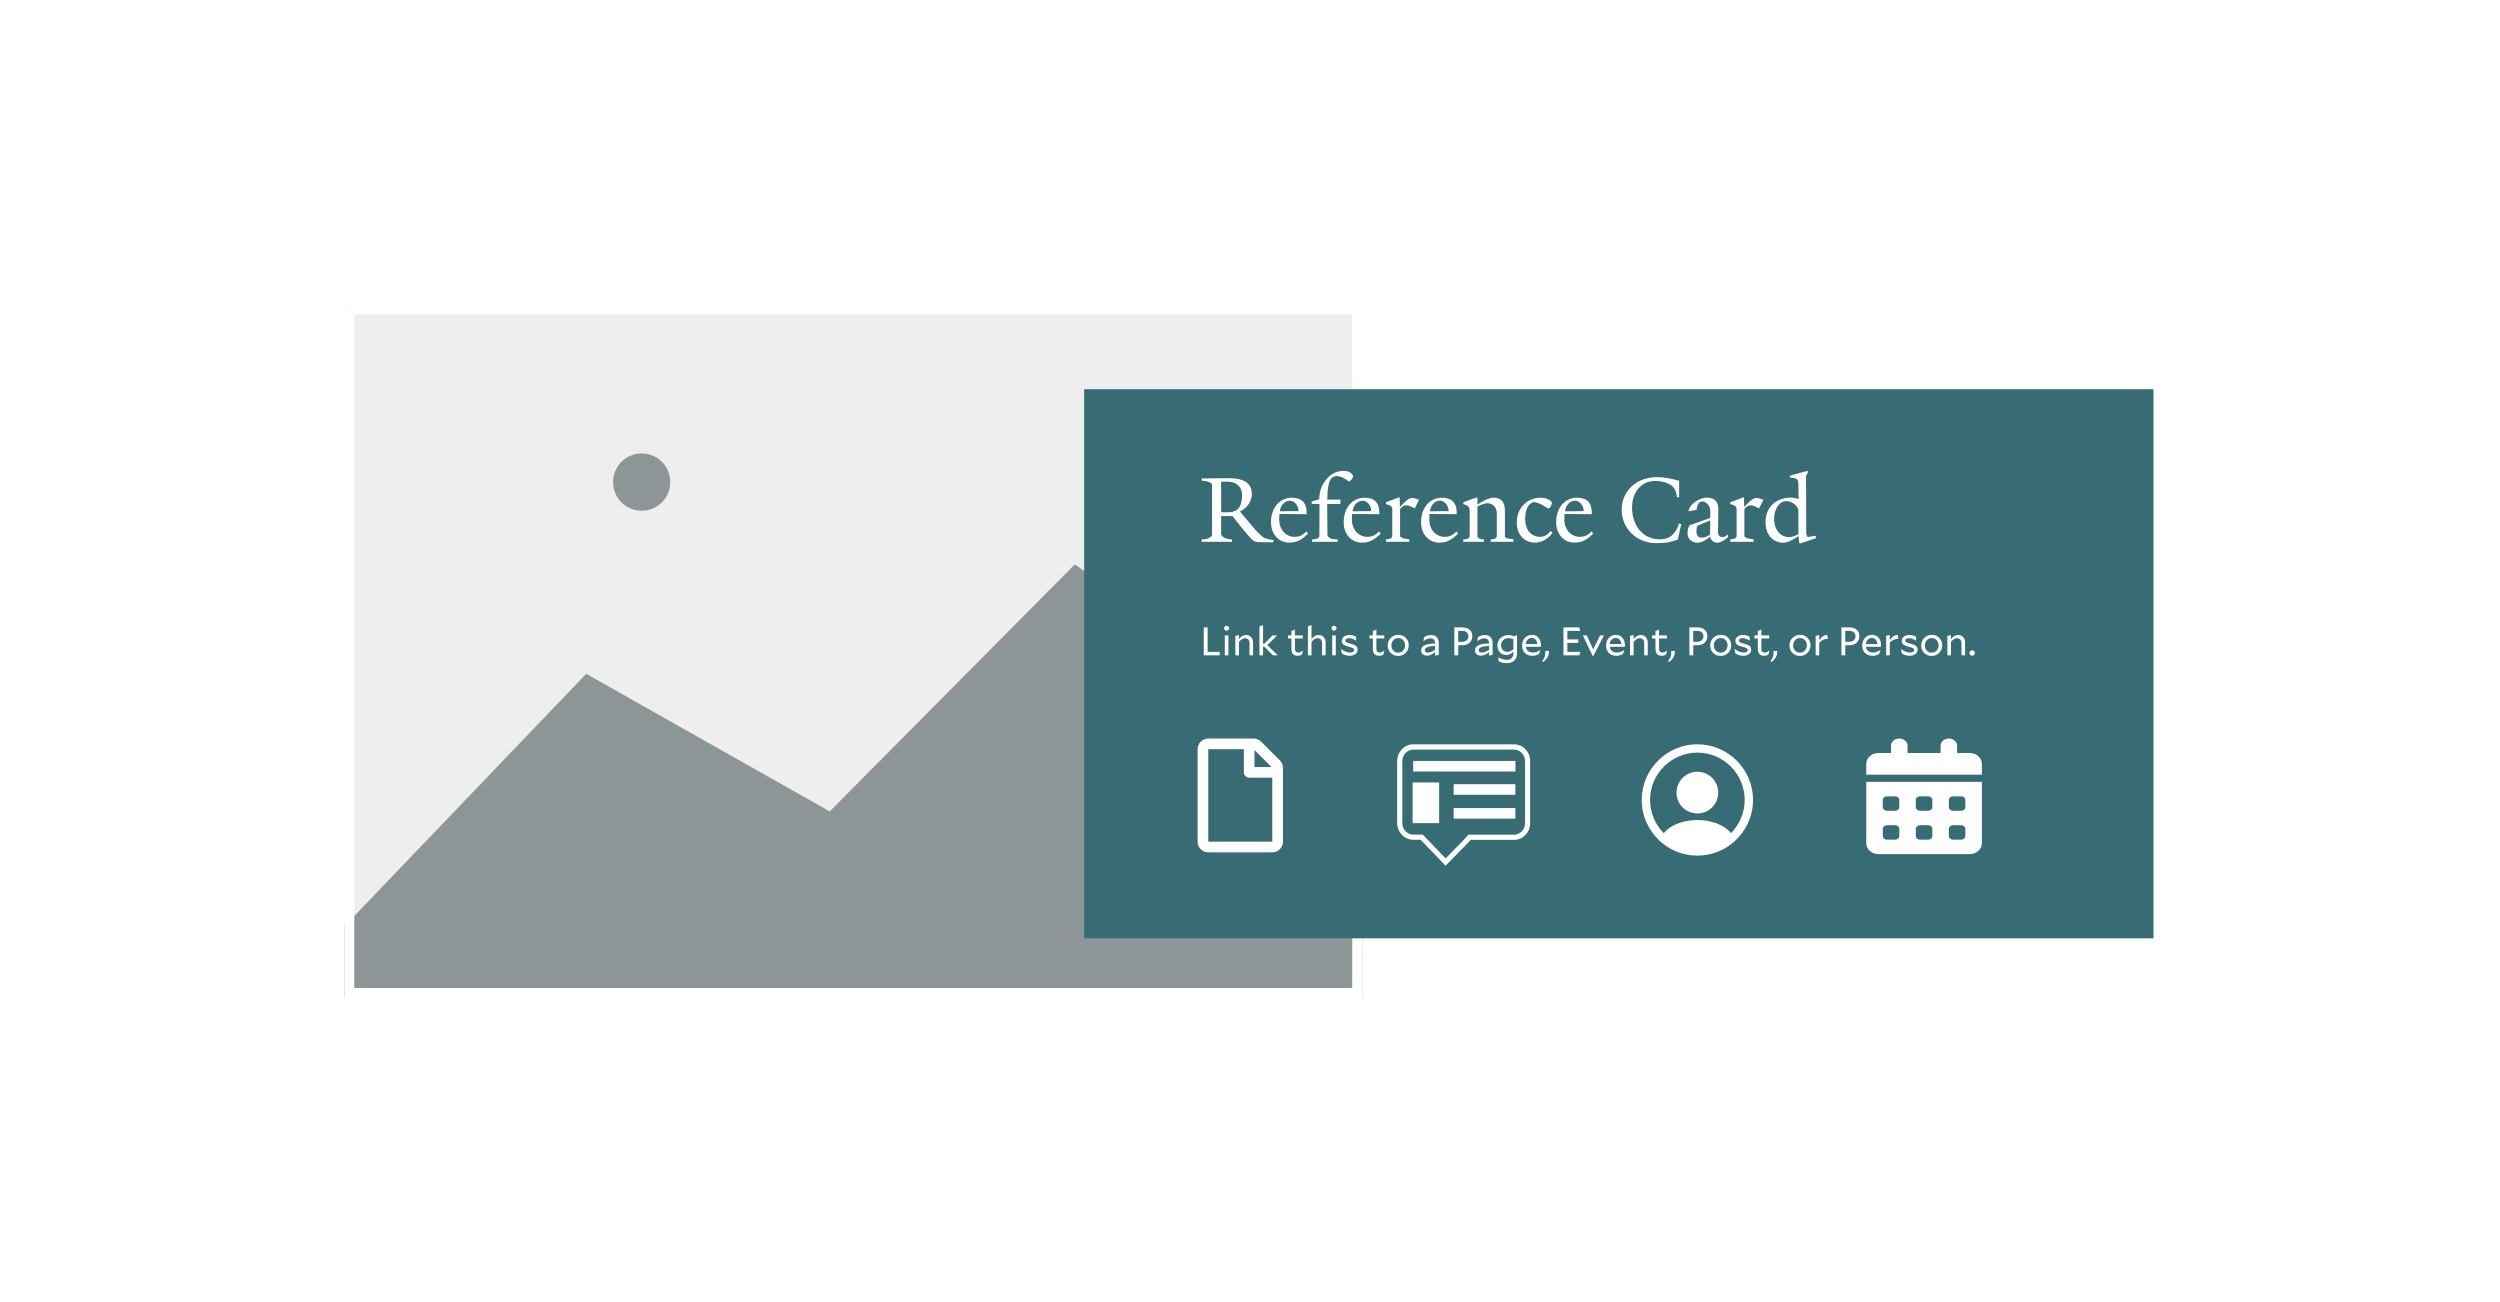 <svg width="501" height="261" viewBox="0 0 501 261" fill="none" xmlns="http://www.w3.org/2000/svg">
    <rect width="501" height="261" fill="white"/>
    <rect x="69" y="61" width="203.987" height="139" fill="#EEEEEE"/>
    <path d="M117.478 135.033L69 185.647V200H272.987V152.03L215.38 113.125L166.272 162.606L117.478 135.033Z" fill="#8E9597"/>
    <ellipse cx="128.592" cy="96.612" rx="5.73" ry="5.744" fill="#8E9597"/>
    <rect x="70" y="62" width="201.987" height="137" stroke="white" stroke-width="2"/>
    <g filter="url(#filter0_d_1226_130)">
        <rect x="217.267" y="76" width="214.292" height="110.042" fill="#376C74"/>
    </g>
    <path d="M244.417 131.333H241.233V125.733H242.009V130.637H244.417V131.333ZM245.81 125.405C245.949 125.405 246.066 125.453 246.162 125.549C246.258 125.645 246.306 125.763 246.306 125.901C246.306 126.04 246.258 126.157 246.162 126.253C246.066 126.349 245.949 126.397 245.81 126.397C245.672 126.397 245.554 126.349 245.458 126.253C245.362 126.157 245.314 126.04 245.314 125.901C245.314 125.763 245.362 125.645 245.458 125.549C245.554 125.453 245.672 125.405 245.81 125.405ZM246.17 131.333H245.45V127.333H246.17V131.333ZM249.51 127.901C249.302 127.901 249.105 127.957 248.918 128.069C248.737 128.176 248.526 128.36 248.286 128.621V131.333H247.566V127.429L248.286 127.269V128.085C248.516 127.792 248.742 127.581 248.966 127.453C249.19 127.32 249.438 127.253 249.71 127.253C250.132 127.253 250.47 127.395 250.726 127.677C250.988 127.96 251.118 128.339 251.118 128.813V131.333H250.398V128.885C250.398 128.576 250.318 128.336 250.158 128.165C250.004 127.989 249.788 127.901 249.51 127.901ZM256.059 131.333H255.107L253.347 129.573H253.115V131.333H252.395V125.525L253.115 125.261V129.029H253.339L255.011 127.333H255.923V127.349L253.963 129.277L256.059 131.317V131.333ZM261.095 130.373L260.935 131.141C260.818 131.227 260.679 131.293 260.519 131.341C260.359 131.395 260.194 131.421 260.023 131.421C259.645 131.421 259.346 131.304 259.127 131.069C258.909 130.835 258.799 130.507 258.799 130.085V127.949H258.119V127.333H258.799V126.437L259.511 126.173V127.333H261.079V127.949H259.511V130.053C259.511 130.293 259.567 130.475 259.679 130.597C259.791 130.715 259.957 130.773 260.175 130.773C260.325 130.773 260.474 130.741 260.623 130.677C260.773 130.608 260.925 130.504 261.079 130.365L261.095 130.373ZM264.05 127.901C263.842 127.901 263.644 127.957 263.458 128.069C263.276 128.176 263.066 128.36 262.826 128.621V131.333H262.106V125.525L262.826 125.261V128.085C263.055 127.792 263.282 127.581 263.506 127.453C263.73 127.32 263.978 127.253 264.25 127.253C264.671 127.253 265.01 127.395 265.266 127.677C265.527 127.96 265.658 128.339 265.658 128.813V131.333H264.938V128.885C264.938 128.576 264.858 128.336 264.698 128.165C264.543 127.989 264.327 127.901 264.05 127.901ZM267.334 125.405C267.472 125.405 267.59 125.453 267.686 125.549C267.782 125.645 267.83 125.763 267.83 125.901C267.83 126.04 267.782 126.157 267.686 126.253C267.59 126.349 267.472 126.397 267.334 126.397C267.195 126.397 267.078 126.349 266.982 126.253C266.886 126.157 266.838 126.04 266.838 125.901C266.838 125.763 266.886 125.645 266.982 125.549C267.078 125.453 267.195 125.405 267.334 125.405ZM267.694 131.333H266.974V127.333H267.694V131.333ZM270.658 128.997C271.186 129.12 271.551 129.275 271.754 129.461C271.962 129.648 272.066 129.904 272.066 130.229C272.066 130.576 271.914 130.861 271.61 131.085C271.311 131.309 270.927 131.421 270.458 131.421C270.175 131.421 269.906 131.381 269.65 131.301C269.394 131.221 269.141 131.099 268.89 130.933L268.738 130.061L268.754 130.053C269.053 130.288 269.354 130.467 269.658 130.589C269.962 130.712 270.255 130.773 270.538 130.773C270.778 130.773 270.975 130.728 271.13 130.637C271.29 130.541 271.37 130.419 271.37 130.269C271.37 130.109 271.295 129.984 271.146 129.893C271.002 129.803 270.714 129.707 270.282 129.605C269.765 129.483 269.405 129.331 269.202 129.149C268.999 128.968 268.898 128.731 268.898 128.437C268.898 128.085 269.042 127.8 269.33 127.581C269.623 127.357 269.999 127.245 270.458 127.245C270.682 127.245 270.906 127.277 271.13 127.341C271.354 127.405 271.567 127.496 271.77 127.613V128.381H271.754C271.503 128.221 271.261 128.101 271.026 128.021C270.797 127.936 270.581 127.893 270.378 127.893C270.138 127.893 269.946 127.936 269.802 128.021C269.663 128.107 269.594 128.219 269.594 128.357C269.594 128.507 269.666 128.627 269.81 128.717C269.954 128.803 270.237 128.896 270.658 128.997ZM277.416 130.373L277.256 131.141C277.138 131.227 277 131.293 276.84 131.341C276.68 131.395 276.514 131.421 276.344 131.421C275.965 131.421 275.666 131.304 275.448 131.069C275.229 130.835 275.12 130.507 275.12 130.085V127.949H274.44V127.333H275.12V126.437L275.832 126.173V127.333H277.4V127.949H275.832V130.053C275.832 130.293 275.888 130.475 276 130.597C276.112 130.715 276.277 130.773 276.496 130.773C276.645 130.773 276.794 130.741 276.944 130.677C277.093 130.608 277.245 130.504 277.4 130.365L277.416 130.373ZM280.194 131.445C279.58 131.445 279.076 131.243 278.682 130.837C278.287 130.427 278.09 129.928 278.09 129.341C278.09 128.76 278.292 128.261 278.698 127.845C279.103 127.429 279.607 127.221 280.21 127.221C280.828 127.221 281.332 127.424 281.722 127.829C282.116 128.229 282.314 128.725 282.314 129.317C282.314 129.904 282.111 130.405 281.706 130.821C281.306 131.237 280.802 131.445 280.194 131.445ZM281.578 129.317C281.578 128.901 281.447 128.557 281.186 128.285C280.93 128.008 280.604 127.869 280.21 127.869C279.81 127.869 279.479 128.011 279.218 128.293C278.962 128.571 278.834 128.92 278.834 129.341C278.834 129.757 278.962 130.104 279.218 130.381C279.479 130.659 279.804 130.797 280.194 130.797C280.594 130.797 280.924 130.656 281.186 130.373C281.447 130.091 281.578 129.739 281.578 129.317ZM288.322 128.901V131.237L287.602 131.397V130.685C287.304 130.925 287.021 131.104 286.754 131.221C286.493 131.339 286.237 131.397 285.986 131.397C285.634 131.397 285.349 131.301 285.13 131.109C284.912 130.912 284.802 130.651 284.802 130.325C284.802 129.867 285.032 129.528 285.49 129.309C285.949 129.085 286.653 128.968 287.602 128.957V128.941C287.602 128.611 287.522 128.36 287.362 128.189C287.208 128.013 286.981 127.925 286.682 127.925C286.458 127.925 286.226 127.973 285.986 128.069C285.752 128.165 285.509 128.309 285.258 128.501L285.242 128.493L285.394 127.685C285.608 127.541 285.829 127.435 286.058 127.365C286.293 127.296 286.538 127.261 286.794 127.261C287.285 127.261 287.661 127.403 287.922 127.685C288.189 127.968 288.322 128.373 288.322 128.901ZM285.53 130.293C285.53 130.443 285.584 130.563 285.69 130.653C285.797 130.739 285.944 130.781 286.13 130.781C286.317 130.781 286.53 130.736 286.77 130.645C287.01 130.555 287.288 130.413 287.602 130.221V129.421C286.909 129.464 286.389 129.557 286.042 129.701C285.701 129.84 285.53 130.037 285.53 130.293ZM295.052 127.477C295.052 128.037 294.863 128.485 294.484 128.821C294.105 129.152 293.607 129.317 292.988 129.317H292.228V131.333H291.452V125.733H293.052C293.665 125.733 294.151 125.888 294.508 126.197C294.871 126.507 295.052 126.933 295.052 127.477ZM294.268 127.485C294.268 127.165 294.156 126.909 293.932 126.717C293.708 126.525 293.407 126.429 293.028 126.429H292.22V128.621H292.988C293.377 128.621 293.687 128.52 293.916 128.317C294.151 128.109 294.268 127.832 294.268 127.485ZM299.119 128.901V131.237L298.399 131.397V130.685C298.101 130.925 297.818 131.104 297.551 131.221C297.29 131.339 297.034 131.397 296.783 131.397C296.431 131.397 296.146 131.301 295.927 131.109C295.709 130.912 295.599 130.651 295.599 130.325C295.599 129.867 295.829 129.528 296.287 129.309C296.746 129.085 297.45 128.968 298.399 128.957V128.941C298.399 128.611 298.319 128.36 298.159 128.189C298.005 128.013 297.778 127.925 297.479 127.925C297.255 127.925 297.023 127.973 296.783 128.069C296.549 128.165 296.306 128.309 296.055 128.501L296.039 128.493L296.191 127.685C296.405 127.541 296.626 127.435 296.855 127.365C297.09 127.296 297.335 127.261 297.591 127.261C298.082 127.261 298.458 127.403 298.719 127.685C298.986 127.968 299.119 128.373 299.119 128.901ZM296.327 130.293C296.327 130.443 296.381 130.563 296.487 130.653C296.594 130.739 296.741 130.781 296.927 130.781C297.114 130.781 297.327 130.736 297.567 130.645C297.807 130.555 298.085 130.413 298.399 130.221V129.421C297.706 129.464 297.186 129.557 296.839 129.701C296.498 129.84 296.327 130.037 296.327 130.293ZM304.01 127.333V130.949C304.01 131.557 303.824 132.035 303.45 132.381C303.082 132.728 302.578 132.901 301.938 132.901C301.666 132.901 301.402 132.872 301.146 132.813C300.89 132.755 300.632 132.661 300.37 132.533L300.218 131.725L300.234 131.717C300.554 131.899 300.85 132.029 301.122 132.109C301.4 132.195 301.682 132.237 301.97 132.237C302.365 132.237 302.682 132.12 302.922 131.885C303.162 131.656 303.282 131.344 303.282 130.949V130.589C303.042 130.824 302.808 130.995 302.578 131.101C302.349 131.203 302.104 131.253 301.842 131.253C301.33 131.253 300.906 131.075 300.57 130.717C300.24 130.36 300.074 129.907 300.074 129.357C300.074 128.749 300.285 128.251 300.706 127.861C301.133 127.467 301.656 127.269 302.274 127.269C302.456 127.269 302.634 127.288 302.81 127.325C302.986 127.363 303.176 127.424 303.378 127.509L303.914 127.333H304.01ZM302.29 127.885C301.869 127.885 301.517 128.021 301.234 128.293C300.957 128.565 300.818 128.907 300.818 129.317C300.818 129.707 300.933 130.021 301.162 130.261C301.392 130.501 301.69 130.621 302.058 130.621C302.261 130.621 302.458 130.581 302.65 130.501C302.848 130.416 303.058 130.28 303.282 130.093V128.109C303.106 128.035 302.938 127.979 302.778 127.941C302.618 127.904 302.456 127.885 302.29 127.885ZM308.683 130.277L308.419 131.069C308.185 131.197 307.966 131.288 307.763 131.341C307.561 131.395 307.339 131.421 307.099 131.421C306.465 131.421 305.961 131.232 305.587 130.853C305.214 130.475 305.027 129.968 305.027 129.333C305.027 128.747 305.214 128.248 305.587 127.837C305.961 127.427 306.425 127.221 306.979 127.221C307.534 127.221 307.977 127.416 308.307 127.805C308.638 128.189 308.803 128.685 308.803 129.293C308.803 129.347 308.801 129.405 308.795 129.469C308.79 129.533 308.785 129.581 308.779 129.613H305.771C305.825 129.976 305.974 130.259 306.219 130.461C306.47 130.664 306.79 130.765 307.179 130.765C307.414 130.765 307.659 130.723 307.915 130.637C308.177 130.547 308.427 130.424 308.667 130.269L308.683 130.277ZM306.955 127.853C306.63 127.853 306.355 127.968 306.131 128.197C305.913 128.427 305.787 128.72 305.755 129.077H308.075C308.043 128.693 307.929 128.395 307.731 128.181C307.534 127.963 307.275 127.853 306.955 127.853ZM309.272 132.669L309.056 132.485C309.312 132.144 309.48 131.856 309.56 131.621C309.64 131.387 309.68 131.083 309.68 130.709V130.445H310.424C310.424 130.904 310.352 131.285 310.208 131.589C310.064 131.899 309.752 132.259 309.272 132.669ZM316.495 131.333H313.319V125.733H316.471L316.703 126.429H314.095V128.141H316.279V128.829H314.095V130.637H316.727L316.495 131.333ZM320.651 127.333H321.435L319.323 131.445H319.171L317.203 127.333H317.995L319.275 130.157L320.651 127.333ZM325.511 130.277L325.247 131.069C325.013 131.197 324.794 131.288 324.591 131.341C324.389 131.395 324.167 131.421 323.927 131.421C323.293 131.421 322.789 131.232 322.415 130.853C322.042 130.475 321.855 129.968 321.855 129.333C321.855 128.747 322.042 128.248 322.415 127.837C322.789 127.427 323.253 127.221 323.807 127.221C324.362 127.221 324.805 127.416 325.135 127.805C325.466 128.189 325.631 128.685 325.631 129.293C325.631 129.347 325.629 129.405 325.623 129.469C325.618 129.533 325.613 129.581 325.607 129.613H322.599C322.653 129.976 322.802 130.259 323.047 130.461C323.298 130.664 323.618 130.765 324.007 130.765C324.242 130.765 324.487 130.723 324.743 130.637C325.005 130.547 325.255 130.424 325.495 130.269L325.511 130.277ZM323.783 127.853C323.458 127.853 323.183 127.968 322.959 128.197C322.741 128.427 322.615 128.72 322.583 129.077H324.903C324.871 128.693 324.757 128.395 324.559 128.181C324.362 127.963 324.103 127.853 323.783 127.853ZM328.604 127.901C328.396 127.901 328.199 127.957 328.012 128.069C327.831 128.176 327.62 128.36 327.38 128.621V131.333H326.66V127.429L327.38 127.269V128.085C327.61 127.792 327.836 127.581 328.06 127.453C328.284 127.32 328.532 127.253 328.804 127.253C329.226 127.253 329.564 127.395 329.82 127.677C330.082 127.96 330.212 128.339 330.212 128.813V131.333H329.492V128.885C329.492 128.576 329.412 128.336 329.252 128.165C329.098 127.989 328.882 127.901 328.604 127.901ZM334.056 130.373L333.896 131.141C333.779 131.227 333.64 131.293 333.48 131.341C333.32 131.395 333.155 131.421 332.984 131.421C332.606 131.421 332.307 131.304 332.088 131.069C331.87 130.835 331.76 130.507 331.76 130.085V127.949H331.08V127.333H331.76V126.437L332.472 126.173V127.333H334.04V127.949H332.472V130.053C332.472 130.293 332.528 130.475 332.64 130.597C332.752 130.715 332.918 130.773 333.136 130.773C333.286 130.773 333.435 130.741 333.584 130.677C333.734 130.608 333.886 130.504 334.04 130.365L334.056 130.373ZM334.506 132.669L334.29 132.485C334.546 132.144 334.714 131.856 334.794 131.621C334.874 131.387 334.914 131.083 334.914 130.709V130.445H335.658C335.658 130.904 335.586 131.285 335.442 131.589C335.298 131.899 334.986 132.259 334.506 132.669ZM342.154 127.477C342.154 128.037 341.964 128.485 341.586 128.821C341.207 129.152 340.708 129.317 340.09 129.317H339.33V131.333H338.554V125.733H340.154C340.767 125.733 341.252 125.888 341.61 126.197C341.972 126.507 342.154 126.933 342.154 127.477ZM341.37 127.485C341.37 127.165 341.258 126.909 341.034 126.717C340.81 126.525 340.508 126.429 340.13 126.429H339.322V128.621H340.09C340.479 128.621 340.788 128.52 341.018 128.317C341.252 128.109 341.37 127.832 341.37 127.485ZM344.819 131.445C344.205 131.445 343.701 131.243 343.307 130.837C342.912 130.427 342.715 129.928 342.715 129.341C342.715 128.76 342.917 128.261 343.323 127.845C343.728 127.429 344.232 127.221 344.835 127.221C345.453 127.221 345.957 127.424 346.347 127.829C346.741 128.229 346.939 128.725 346.939 129.317C346.939 129.904 346.736 130.405 346.331 130.821C345.931 131.237 345.427 131.445 344.819 131.445ZM346.203 129.317C346.203 128.901 346.072 128.557 345.811 128.285C345.555 128.008 345.229 127.869 344.835 127.869C344.435 127.869 344.104 128.011 343.843 128.293C343.587 128.571 343.459 128.92 343.459 129.341C343.459 129.757 343.587 130.104 343.843 130.381C344.104 130.659 344.429 130.797 344.819 130.797C345.219 130.797 345.549 130.656 345.811 130.373C346.072 130.091 346.203 129.739 346.203 129.317ZM349.533 128.997C350.061 129.12 350.426 129.275 350.629 129.461C350.837 129.648 350.941 129.904 350.941 130.229C350.941 130.576 350.789 130.861 350.485 131.085C350.186 131.309 349.802 131.421 349.333 131.421C349.05 131.421 348.781 131.381 348.525 131.301C348.269 131.221 348.016 131.099 347.765 130.933L347.613 130.061L347.629 130.053C347.928 130.288 348.229 130.467 348.533 130.589C348.837 130.712 349.13 130.773 349.413 130.773C349.653 130.773 349.85 130.728 350.005 130.637C350.165 130.541 350.245 130.419 350.245 130.269C350.245 130.109 350.17 129.984 350.021 129.893C349.877 129.803 349.589 129.707 349.157 129.605C348.64 129.483 348.28 129.331 348.077 129.149C347.874 128.968 347.773 128.731 347.773 128.437C347.773 128.085 347.917 127.8 348.205 127.581C348.498 127.357 348.874 127.245 349.333 127.245C349.557 127.245 349.781 127.277 350.005 127.341C350.229 127.405 350.442 127.496 350.645 127.613V128.381H350.629C350.378 128.221 350.136 128.101 349.901 128.021C349.672 127.936 349.456 127.893 349.253 127.893C349.013 127.893 348.821 127.936 348.677 128.021C348.538 128.107 348.469 128.219 348.469 128.357C348.469 128.507 348.541 128.627 348.685 128.717C348.829 128.803 349.112 128.896 349.533 128.997ZM354.564 130.373L354.404 131.141C354.287 131.227 354.148 131.293 353.988 131.341C353.828 131.395 353.663 131.421 353.492 131.421C353.113 131.421 352.815 131.304 352.596 131.069C352.377 130.835 352.268 130.507 352.268 130.085V127.949H351.588V127.333H352.268V126.437L352.98 126.173V127.333H354.548V127.949H352.98V130.053C352.98 130.293 353.036 130.475 353.148 130.597C353.26 130.715 353.425 130.773 353.644 130.773C353.793 130.773 353.943 130.741 354.092 130.677C354.241 130.608 354.393 130.504 354.548 130.365L354.564 130.373ZM355.014 132.669L354.798 132.485C355.054 132.144 355.222 131.856 355.302 131.621C355.382 131.387 355.422 131.083 355.422 130.709V130.445H356.166C356.166 130.904 356.094 131.285 355.95 131.589C355.806 131.899 355.494 132.259 355.014 132.669ZM360.709 131.445C360.096 131.445 359.592 131.243 359.197 130.837C358.803 130.427 358.605 129.928 358.605 129.341C358.605 128.76 358.808 128.261 359.213 127.845C359.619 127.429 360.123 127.221 360.725 127.221C361.344 127.221 361.848 127.424 362.237 127.829C362.632 128.229 362.829 128.725 362.829 129.317C362.829 129.904 362.627 130.405 362.221 130.821C361.821 131.237 361.317 131.445 360.709 131.445ZM362.093 129.317C362.093 128.901 361.963 128.557 361.701 128.285C361.445 128.008 361.12 127.869 360.725 127.869C360.325 127.869 359.995 128.011 359.733 128.293C359.477 128.571 359.349 128.92 359.349 129.341C359.349 129.757 359.477 130.104 359.733 130.381C359.995 130.659 360.32 130.797 360.709 130.797C361.109 130.797 361.44 130.656 361.701 130.373C361.963 130.091 362.093 129.739 362.093 129.317ZM366.064 128.037C365.829 128.037 365.597 128.093 365.368 128.205C365.144 128.317 364.88 128.507 364.576 128.773V131.333H363.856V127.429L364.576 127.269V128.285C364.906 127.875 365.165 127.603 365.352 127.469C365.544 127.336 365.749 127.269 365.968 127.269C366.016 127.269 366.056 127.272 366.088 127.277C366.125 127.283 366.17 127.291 366.224 127.301L366.28 128.061C366.242 128.051 366.205 128.045 366.168 128.045C366.136 128.04 366.101 128.037 366.064 128.037ZM372.622 127.477C372.622 128.037 372.433 128.485 372.054 128.821C371.676 129.152 371.177 129.317 370.558 129.317H369.798V131.333H369.022V125.733H370.622C371.236 125.733 371.721 125.888 372.078 126.197C372.441 126.507 372.622 126.933 372.622 127.477ZM371.838 127.485C371.838 127.165 371.726 126.909 371.502 126.717C371.278 126.525 370.977 126.429 370.598 126.429H369.79V128.621H370.558C370.948 128.621 371.257 128.52 371.486 128.317C371.721 128.109 371.838 127.832 371.838 127.485ZM376.84 130.277L376.576 131.069C376.341 131.197 376.122 131.288 375.92 131.341C375.717 131.395 375.496 131.421 375.256 131.421C374.621 131.421 374.117 131.232 373.744 130.853C373.37 130.475 373.184 129.968 373.184 129.333C373.184 128.747 373.37 128.248 373.744 127.837C374.117 127.427 374.581 127.221 375.136 127.221C375.69 127.221 376.133 127.416 376.464 127.805C376.794 128.189 376.96 128.685 376.96 129.293C376.96 129.347 376.957 129.405 376.952 129.469C376.946 129.533 376.941 129.581 376.936 129.613H373.928C373.981 129.976 374.13 130.259 374.376 130.461C374.626 130.664 374.946 130.765 375.336 130.765C375.57 130.765 375.816 130.723 376.072 130.637C376.333 130.547 376.584 130.424 376.824 130.269L376.84 130.277ZM375.112 127.853C374.786 127.853 374.512 127.968 374.288 128.197C374.069 128.427 373.944 128.72 373.912 129.077H376.232C376.2 128.693 376.085 128.395 375.888 128.181C375.69 127.963 375.432 127.853 375.112 127.853ZM380.196 128.037C379.962 128.037 379.73 128.093 379.5 128.205C379.276 128.317 379.012 128.507 378.708 128.773V131.333H377.988V127.429L378.708 127.269V128.285C379.039 127.875 379.298 127.603 379.484 127.469C379.676 127.336 379.882 127.269 380.1 127.269C380.148 127.269 380.188 127.272 380.22 127.277C380.258 127.283 380.303 127.291 380.356 127.301L380.412 128.061C380.375 128.051 380.338 128.045 380.3 128.045C380.268 128.04 380.234 128.037 380.196 128.037ZM382.877 128.997C383.405 129.12 383.77 129.275 383.973 129.461C384.181 129.648 384.285 129.904 384.285 130.229C384.285 130.576 384.133 130.861 383.829 131.085C383.53 131.309 383.146 131.421 382.677 131.421C382.394 131.421 382.125 131.381 381.869 131.301C381.613 131.221 381.359 131.099 381.109 130.933L380.957 130.061L380.973 130.053C381.271 130.288 381.573 130.467 381.877 130.589C382.181 130.712 382.474 130.773 382.757 130.773C382.997 130.773 383.194 130.728 383.349 130.637C383.509 130.541 383.589 130.419 383.589 130.269C383.589 130.109 383.514 129.984 383.365 129.893C383.221 129.803 382.933 129.707 382.501 129.605C381.983 129.483 381.623 129.331 381.421 129.149C381.218 128.968 381.117 128.731 381.117 128.437C381.117 128.085 381.261 127.8 381.549 127.581C381.842 127.357 382.218 127.245 382.677 127.245C382.901 127.245 383.125 127.277 383.349 127.341C383.573 127.405 383.786 127.496 383.989 127.613V128.381H383.973C383.722 128.221 383.479 128.101 383.245 128.021C383.015 127.936 382.799 127.893 382.597 127.893C382.357 127.893 382.165 127.936 382.021 128.021C381.882 128.107 381.813 128.219 381.813 128.357C381.813 128.507 381.885 128.627 382.029 128.717C382.173 128.803 382.455 128.896 382.877 128.997ZM387.108 131.445C386.495 131.445 385.991 131.243 385.596 130.837C385.201 130.427 385.004 129.928 385.004 129.341C385.004 128.76 385.207 128.261 385.612 127.845C386.017 127.429 386.521 127.221 387.124 127.221C387.743 127.221 388.247 127.424 388.636 127.829C389.031 128.229 389.228 128.725 389.228 129.317C389.228 129.904 389.025 130.405 388.62 130.821C388.22 131.237 387.716 131.445 387.108 131.445ZM388.492 129.317C388.492 128.901 388.361 128.557 388.1 128.285C387.844 128.008 387.519 127.869 387.124 127.869C386.724 127.869 386.393 128.011 386.132 128.293C385.876 128.571 385.748 128.92 385.748 129.341C385.748 129.757 385.876 130.104 386.132 130.381C386.393 130.659 386.719 130.797 387.108 130.797C387.508 130.797 387.839 130.656 388.1 130.373C388.361 130.091 388.492 129.739 388.492 129.317ZM392.198 127.901C391.99 127.901 391.793 127.957 391.606 128.069C391.425 128.176 391.214 128.36 390.974 128.621V131.333H390.254V127.429L390.974 127.269V128.085C391.203 127.792 391.43 127.581 391.654 127.453C391.878 127.32 392.126 127.253 392.398 127.253C392.819 127.253 393.158 127.395 393.414 127.677C393.675 127.96 393.806 128.339 393.806 128.813V131.333H393.086V128.885C393.086 128.576 393.006 128.336 392.846 128.165C392.691 127.989 392.475 127.901 392.198 127.901ZM395.226 131.405C395.077 131.405 394.949 131.352 394.842 131.245C394.735 131.139 394.682 131.011 394.682 130.861C394.682 130.712 394.735 130.584 394.842 130.477C394.949 130.371 395.077 130.317 395.226 130.317C395.375 130.317 395.501 130.371 395.602 130.477C395.709 130.584 395.762 130.712 395.762 130.861C395.762 131.011 395.709 131.139 395.602 131.245C395.501 131.352 395.375 131.405 395.226 131.405Z" fill="white"/>
    <path d="M255.213 108.243L255.153 108.683L253.393 108.663C251.393 108.643 251.393 108.723 250.093 107.243C248.553 105.483 247.713 104.303 246.993 103.423H244.713V107.103C244.993 107.763 245.973 108.083 246.893 108.123V108.583H240.813V108.123C241.733 108.083 242.613 107.863 242.893 107.203V97.083C242.693 96.623 241.753 96.363 240.833 96.323V95.883C243.053 95.883 243.733 95.823 246.073 95.823C249.413 95.823 250.873 96.843 250.873 99.083C250.873 100.343 249.993 101.823 248.473 102.503L251.513 106.103C252.233 106.943 253.073 107.623 253.293 107.763C253.593 107.963 254.693 108.163 255.213 108.243ZM248.913 99.163C248.913 97.743 247.953 96.523 245.953 96.523C245.633 96.523 245.173 96.523 244.713 96.563V102.663H246.073C248.293 102.663 248.913 101.283 248.913 99.163ZM261.826 106.503L262.126 106.963C260.906 108.083 259.986 108.743 258.346 108.743C256.286 108.743 254.706 107.083 254.706 104.663C254.706 101.723 256.466 99.743 258.886 99.743C260.906 99.743 261.846 100.803 261.846 102.703V103.043L256.386 103.003C256.366 103.183 256.346 103.623 256.346 104.083C256.346 106.183 257.746 107.583 259.406 107.583C260.546 107.583 260.966 107.243 261.826 106.503ZM256.466 102.463L260.226 102.423C260.226 101.343 259.426 100.343 258.526 100.343C257.466 100.343 256.686 101.143 256.466 102.463ZM271.165 95.483C271.085 95.863 270.665 96.403 270.325 96.503C269.685 96.023 268.865 95.463 267.925 95.403C266.585 95.463 266.045 96.443 265.985 100.123H268.625V101.003H265.965L266.025 107.323C266.465 108.123 267.365 108.063 268.065 108.083V108.583H262.925V108.123C263.885 108.063 264.225 107.863 264.405 107.523L264.425 100.983H262.865V100.483L264.365 100.063C264.405 99.083 264.565 98.163 264.865 97.543C265.685 95.823 267.065 94.363 269.305 94.363C270.465 94.363 271.165 95.043 271.165 95.483ZM276.396 106.503L276.696 106.963C275.476 108.083 274.556 108.743 272.916 108.743C270.856 108.743 269.276 107.083 269.276 104.663C269.276 101.723 271.036 99.743 273.456 99.743C275.476 99.743 276.416 100.803 276.416 102.703V103.043L270.956 103.003C270.936 103.183 270.916 103.623 270.916 104.083C270.916 106.183 272.316 107.583 273.976 107.583C275.116 107.583 275.536 107.243 276.396 106.503ZM271.036 102.463L274.796 102.423C274.796 101.343 273.996 100.343 273.096 100.343C272.036 100.343 271.256 101.143 271.036 102.463ZM284.374 100.183L283.554 101.823H283.354C282.734 101.463 282.294 101.263 281.774 101.263C281.254 101.263 281.034 101.563 280.574 101.983V107.463C280.794 107.863 281.554 107.963 282.414 108.083V108.583H277.754V108.103C278.734 108.023 278.834 107.843 279.014 107.503V102.003C279.014 101.603 278.754 101.263 277.754 101.023V100.643L280.294 99.703H280.494L280.534 101.603C281.434 100.643 282.234 99.803 282.954 99.803C283.454 99.803 283.914 99.963 284.374 100.183ZM291.904 106.503L292.204 106.963C290.984 108.083 290.064 108.743 288.424 108.743C286.364 108.743 284.784 107.083 284.784 104.663C284.784 101.723 286.544 99.743 288.964 99.743C290.984 99.743 291.924 100.803 291.924 102.703V103.043L286.464 103.003C286.444 103.183 286.424 103.623 286.424 104.083C286.424 106.183 287.824 107.583 289.484 107.583C290.624 107.583 291.044 107.243 291.904 106.503ZM286.544 102.463L290.304 102.423C290.304 101.343 289.504 100.343 288.604 100.343C287.544 100.343 286.764 101.143 286.544 102.463ZM303.282 108.043V108.583H298.742V108.103C299.702 108.023 299.822 107.843 299.962 107.503V102.843C299.962 101.763 299.202 100.843 298.102 100.843C297.562 100.843 296.662 101.183 296.082 101.503V107.523C296.302 107.923 296.402 108.023 297.402 108.123V108.583H293.222V108.123C294.202 108.063 294.342 107.863 294.522 107.523V102.123C294.522 101.723 294.202 101.263 293.262 101.023V100.643L295.862 99.703H296.082V101.123C296.982 100.463 298.502 99.723 299.222 99.723C301.042 99.723 301.582 100.823 301.582 102.443V107.643C301.982 107.943 302.382 107.963 303.282 108.043ZM310.763 106.383L311.123 106.843C310.023 108.123 308.863 108.743 307.603 108.743C305.523 108.743 303.963 107.183 303.963 104.763C303.963 101.683 306.163 99.743 308.703 99.743C310.163 99.743 310.923 100.383 311.023 100.763C310.983 101.043 310.683 101.763 310.403 101.923C309.503 101.583 308.883 100.843 307.383 100.603C306.363 100.823 305.643 101.963 305.643 104.023C305.643 106.243 306.883 107.583 308.663 107.583C309.583 107.583 310.263 107.063 310.763 106.383ZM318.974 106.503L319.274 106.963C318.054 108.083 317.134 108.743 315.494 108.743C313.434 108.743 311.854 107.083 311.854 104.663C311.854 101.723 313.614 99.743 316.034 99.743C318.054 99.743 318.994 100.803 318.994 102.703V103.043L313.534 103.003C313.514 103.183 313.494 103.623 313.494 104.083C313.494 106.183 314.894 107.583 316.554 107.583C317.694 107.583 318.114 107.243 318.974 106.503ZM313.614 102.463L317.374 102.423C317.374 101.343 316.574 100.343 315.674 100.343C314.614 100.343 313.834 101.143 313.614 102.463ZM336.443 104.923L336.923 105.043L336.223 108.143C334.763 108.603 334.243 108.843 331.943 108.843C327.923 108.843 324.983 105.903 324.983 102.123C324.983 98.283 328.103 95.623 331.983 95.623C333.903 95.623 335.023 95.983 336.503 96.343V99.643H336.063C335.983 98.743 335.663 97.723 334.883 97.243C334.523 97.023 333.603 96.383 331.683 96.383C328.783 96.383 327.063 98.803 327.063 101.643C327.063 105.403 329.263 108.083 332.643 108.083C333.743 108.083 334.523 107.723 334.863 107.443C335.663 106.803 336.243 105.863 336.443 104.923ZM346.285 107.123V107.643C345.805 108.143 344.825 108.763 344.185 108.763C343.165 108.763 342.745 107.943 342.725 107.483C342.025 108.203 340.925 108.763 340.185 108.763C339.205 108.763 338.185 108.103 338.185 106.943C338.185 106.403 338.265 105.723 338.585 105.263L342.725 103.803L342.745 102.403C342.765 101.483 342.005 100.483 341.085 100.483C340.525 100.483 340.045 101.183 340.005 102.163L338.385 102.463V102.243C338.945 100.563 341.085 99.723 341.965 99.723C343.785 99.723 344.385 100.683 344.365 102.223L344.285 106.543C344.265 107.363 344.705 107.623 345.125 107.623C345.565 107.623 345.825 107.443 346.285 107.123ZM342.705 107.103L342.725 104.283C342.205 104.523 340.685 105.103 340.105 105.423C340.025 105.743 339.965 106.183 339.965 106.583C339.965 107.183 340.305 107.743 340.905 107.743C341.705 107.743 342.085 107.543 342.705 107.103ZM353.378 100.183L352.558 101.823H352.358C351.738 101.463 351.298 101.263 350.778 101.263C350.258 101.263 350.038 101.563 349.578 101.983V107.463C349.798 107.863 350.558 107.963 351.418 108.083V108.583H346.758V108.103C347.738 108.023 347.838 107.843 348.018 107.503V102.003C348.018 101.603 347.758 101.263 346.758 101.023V100.643L349.298 99.703H349.498L349.538 101.603C350.438 100.643 351.238 99.803 351.958 99.803C352.458 99.803 352.918 99.963 353.378 100.183ZM363.888 107.363V107.863L360.848 108.883H360.588L360.408 107.423C359.508 108.083 358.308 108.763 357.368 108.763C355.568 108.763 353.808 107.443 353.808 104.623C353.808 101.883 355.668 99.723 358.928 99.723C359.488 99.723 360.068 99.903 360.448 100.003L360.388 96.823C360.368 96.003 360.088 95.823 358.708 95.703V95.323L361.988 94.423H362.308V94.703L361.928 95.383L361.968 106.823C361.968 107.263 362.208 107.523 362.268 107.623L363.888 107.363ZM360.408 107.043L360.388 102.123C360.028 101.003 358.788 100.423 357.988 100.423C356.468 100.423 355.528 102.163 355.528 104.023C355.528 105.983 356.648 107.643 358.588 107.643C359.088 107.643 359.848 107.343 360.408 107.043Z" fill="white"/>
    <path d="M351.309 160.313C351.309 154.166 346.3 149.158 340.154 149.158C334.008 149.158 329 154.166 329 160.313C329 163.547 330.394 166.459 332.603 168.5C332.603 168.511 332.603 168.511 332.592 168.522C332.703 168.634 332.837 168.723 332.949 168.823C333.016 168.879 333.071 168.935 333.138 168.979C333.339 169.147 333.562 169.303 333.774 169.459C333.852 169.515 333.919 169.559 333.997 169.615C334.209 169.76 334.432 169.894 334.666 170.017C334.744 170.061 334.834 170.117 334.912 170.162C335.135 170.284 335.369 170.396 335.615 170.496C335.704 170.541 335.793 170.586 335.882 170.619C336.128 170.72 336.373 170.809 336.618 170.887C336.708 170.92 336.797 170.954 336.886 170.976C337.154 171.054 337.422 171.121 337.689 171.188C337.767 171.21 337.845 171.233 337.935 171.244C338.247 171.311 338.559 171.355 338.883 171.389C338.927 171.389 338.972 171.4 339.017 171.411C339.396 171.445 339.775 171.467 340.154 171.467C340.534 171.467 340.913 171.445 341.281 171.411C341.326 171.411 341.37 171.4 341.415 171.389C341.738 171.355 342.051 171.311 342.363 171.244C342.441 171.233 342.519 171.199 342.608 171.188C342.876 171.121 343.155 171.065 343.411 170.976C343.501 170.943 343.59 170.909 343.679 170.887C343.924 170.798 344.181 170.72 344.415 170.619C344.505 170.586 344.594 170.541 344.683 170.496C344.917 170.396 345.151 170.284 345.386 170.162C345.475 170.117 345.553 170.061 345.631 170.017C345.854 169.883 346.077 169.76 346.3 169.615C346.378 169.571 346.445 169.515 346.523 169.459C346.747 169.303 346.958 169.147 347.159 168.979C347.226 168.924 347.282 168.868 347.349 168.823C347.472 168.723 347.594 168.622 347.706 168.522C347.706 168.511 347.706 168.511 347.695 168.5C349.914 166.459 351.309 163.547 351.309 160.313ZM345.665 165.856C342.642 163.826 337.689 163.826 334.644 165.856C334.153 166.18 333.752 166.559 333.417 166.972C331.722 165.254 330.673 162.9 330.673 160.313C330.673 155.081 334.923 150.831 340.154 150.831C345.386 150.831 349.635 155.081 349.635 160.313C349.635 162.9 348.587 165.254 346.892 166.972C346.568 166.559 346.155 166.18 345.665 165.856Z" fill="white"/>
    <path d="M340.154 154.657C337.845 154.657 335.972 156.531 335.972 158.84C335.972 161.104 337.745 162.945 340.099 163.012H340.199H340.277H340.299C342.553 162.933 344.326 161.104 344.337 158.84C344.337 156.531 342.463 154.657 340.154 154.657Z" fill="white"/>
    <g clip-path="url(#clip0_1226_130)">
        <path d="M289.686 173.483L284.697 168.293H283.257C281.457 168.293 280 166.793 280 164.939V152.512C280 150.659 281.457 149.158 283.257 149.158H303.384C305.184 149.158 306.642 150.659 306.642 152.512V164.957C306.642 166.811 305.184 168.311 303.384 168.311H294.727L294.178 168.911L289.686 173.483ZM283.257 150.217C282.023 150.217 281.029 151.241 281.029 152.512V164.957C281.029 166.228 282.023 167.252 283.257 167.252H285.126L285.966 168.135L289.703 172.018L293.458 168.187L294.281 167.27H303.384C304.619 167.27 305.613 166.246 305.613 164.975V152.512C305.613 151.241 304.619 150.217 303.384 150.217H283.257Z" fill="white"/>
        <path d="M303.693 152.494H283.206V154.613H303.693V152.494Z" fill="white"/>
        <path d="M288.401 156.802H283.086V164.957H288.401V156.802Z" fill="white"/>
        <path d="M303.676 157.155H291.315V159.273H303.676V157.155Z" fill="white"/>
        <path d="M303.676 161.938H291.315V164.057H303.676V161.938Z" fill="white"/>
    </g>
    <g clip-path="url(#clip1_1226_130)">
        <path d="M380.619 148C381.534 148 382.274 148.647 382.274 149.448V150.896H388.893V149.448C388.893 148.647 389.632 148 390.548 148C391.463 148 392.202 148.647 392.202 149.448V150.896H394.685C396.055 150.896 397.167 151.869 397.167 153.068V155.24H374V153.068C374 151.869 375.112 150.896 376.482 150.896H378.964V149.448C378.964 148.647 379.704 148 380.619 148ZM374 156.687H397.167V168.995C397.167 170.194 396.055 171.167 394.685 171.167H376.482C375.112 171.167 374 170.194 374 168.995V156.687ZM377.31 160.307V161.755C377.31 162.153 377.682 162.479 378.137 162.479H379.792C380.247 162.479 380.619 162.153 380.619 161.755V160.307C380.619 159.909 380.247 159.583 379.792 159.583H378.137C377.682 159.583 377.31 159.909 377.31 160.307ZM383.929 160.307V161.755C383.929 162.153 384.301 162.479 384.756 162.479H386.411C386.866 162.479 387.238 162.153 387.238 161.755V160.307C387.238 159.909 386.866 159.583 386.411 159.583H384.756C384.301 159.583 383.929 159.909 383.929 160.307ZM391.375 159.583C390.92 159.583 390.548 159.909 390.548 160.307V161.755C390.548 162.153 390.92 162.479 391.375 162.479H393.03C393.485 162.479 393.857 162.153 393.857 161.755V160.307C393.857 159.909 393.485 159.583 393.03 159.583H391.375ZM377.31 166.099V167.547C377.31 167.945 377.682 168.271 378.137 168.271H379.792C380.247 168.271 380.619 167.945 380.619 167.547V166.099C380.619 165.701 380.247 165.375 379.792 165.375H378.137C377.682 165.375 377.31 165.701 377.31 166.099ZM384.756 165.375C384.301 165.375 383.929 165.701 383.929 166.099V167.547C383.929 167.945 384.301 168.271 384.756 168.271H386.411C386.866 168.271 387.238 167.945 387.238 167.547V166.099C387.238 165.701 386.866 165.375 386.411 165.375H384.756ZM390.548 166.099V167.547C390.548 167.945 390.92 168.271 391.375 168.271H393.03C393.485 168.271 393.857 167.945 393.857 167.547V166.099C393.857 165.701 393.485 165.375 393.03 165.375H391.375C390.92 165.375 390.548 165.701 390.548 166.099Z" fill="white"/>
    </g>
    <path d="M256.475 152.365L252.738 148.628C252.338 148.227 251.794 148 251.228 148H242.138C240.958 148.004 240 148.962 240 150.142V168.671C240 169.851 240.958 170.809 242.138 170.809H254.965C256.146 170.809 257.103 169.851 257.103 168.671V153.879C257.103 153.314 256.876 152.766 256.475 152.365ZM254.792 153.706H251.402V150.316L254.792 153.706ZM242.138 168.671V150.142H249.264V154.775C249.264 155.367 249.741 155.843 250.333 155.843H254.965V168.671H242.138Z" fill="white"/>
    <defs>
        <filter id="filter0_d_1226_130" x="215.267" y="76" width="218.292" height="114.042" filterUnits="userSpaceOnUse" color-interpolation-filters="sRGB">
            <feFlood flood-opacity="0" result="BackgroundImageFix"/>
            <feColorMatrix in="SourceAlpha" type="matrix" values="0 0 0 0 0 0 0 0 0 0 0 0 0 0 0 0 0 0 127 0" result="hardAlpha"/>
            <feOffset dy="2"/>
            <feGaussianBlur stdDeviation="1"/>
            <feComposite in2="hardAlpha" operator="out"/>
            <feColorMatrix type="matrix" values="0 0 0 0 0 0 0 0 0 0 0 0 0 0 0 0 0 0 0.11 0"/>
            <feBlend mode="normal" in2="BackgroundImageFix" result="effect1_dropShadow_1226_130"/>
            <feBlend mode="normal" in="SourceGraphic" in2="effect1_dropShadow_1226_130" result="shape"/>
        </filter>
        <clipPath id="clip0_1226_130">
            <rect width="26.642" height="24.325" fill="white" transform="translate(280 149.158)"/>
        </clipPath>
        <clipPath id="clip1_1226_130">
            <rect width="23.167" height="23.167" fill="white" transform="translate(374 148)"/>
        </clipPath>
    </defs>
</svg>
